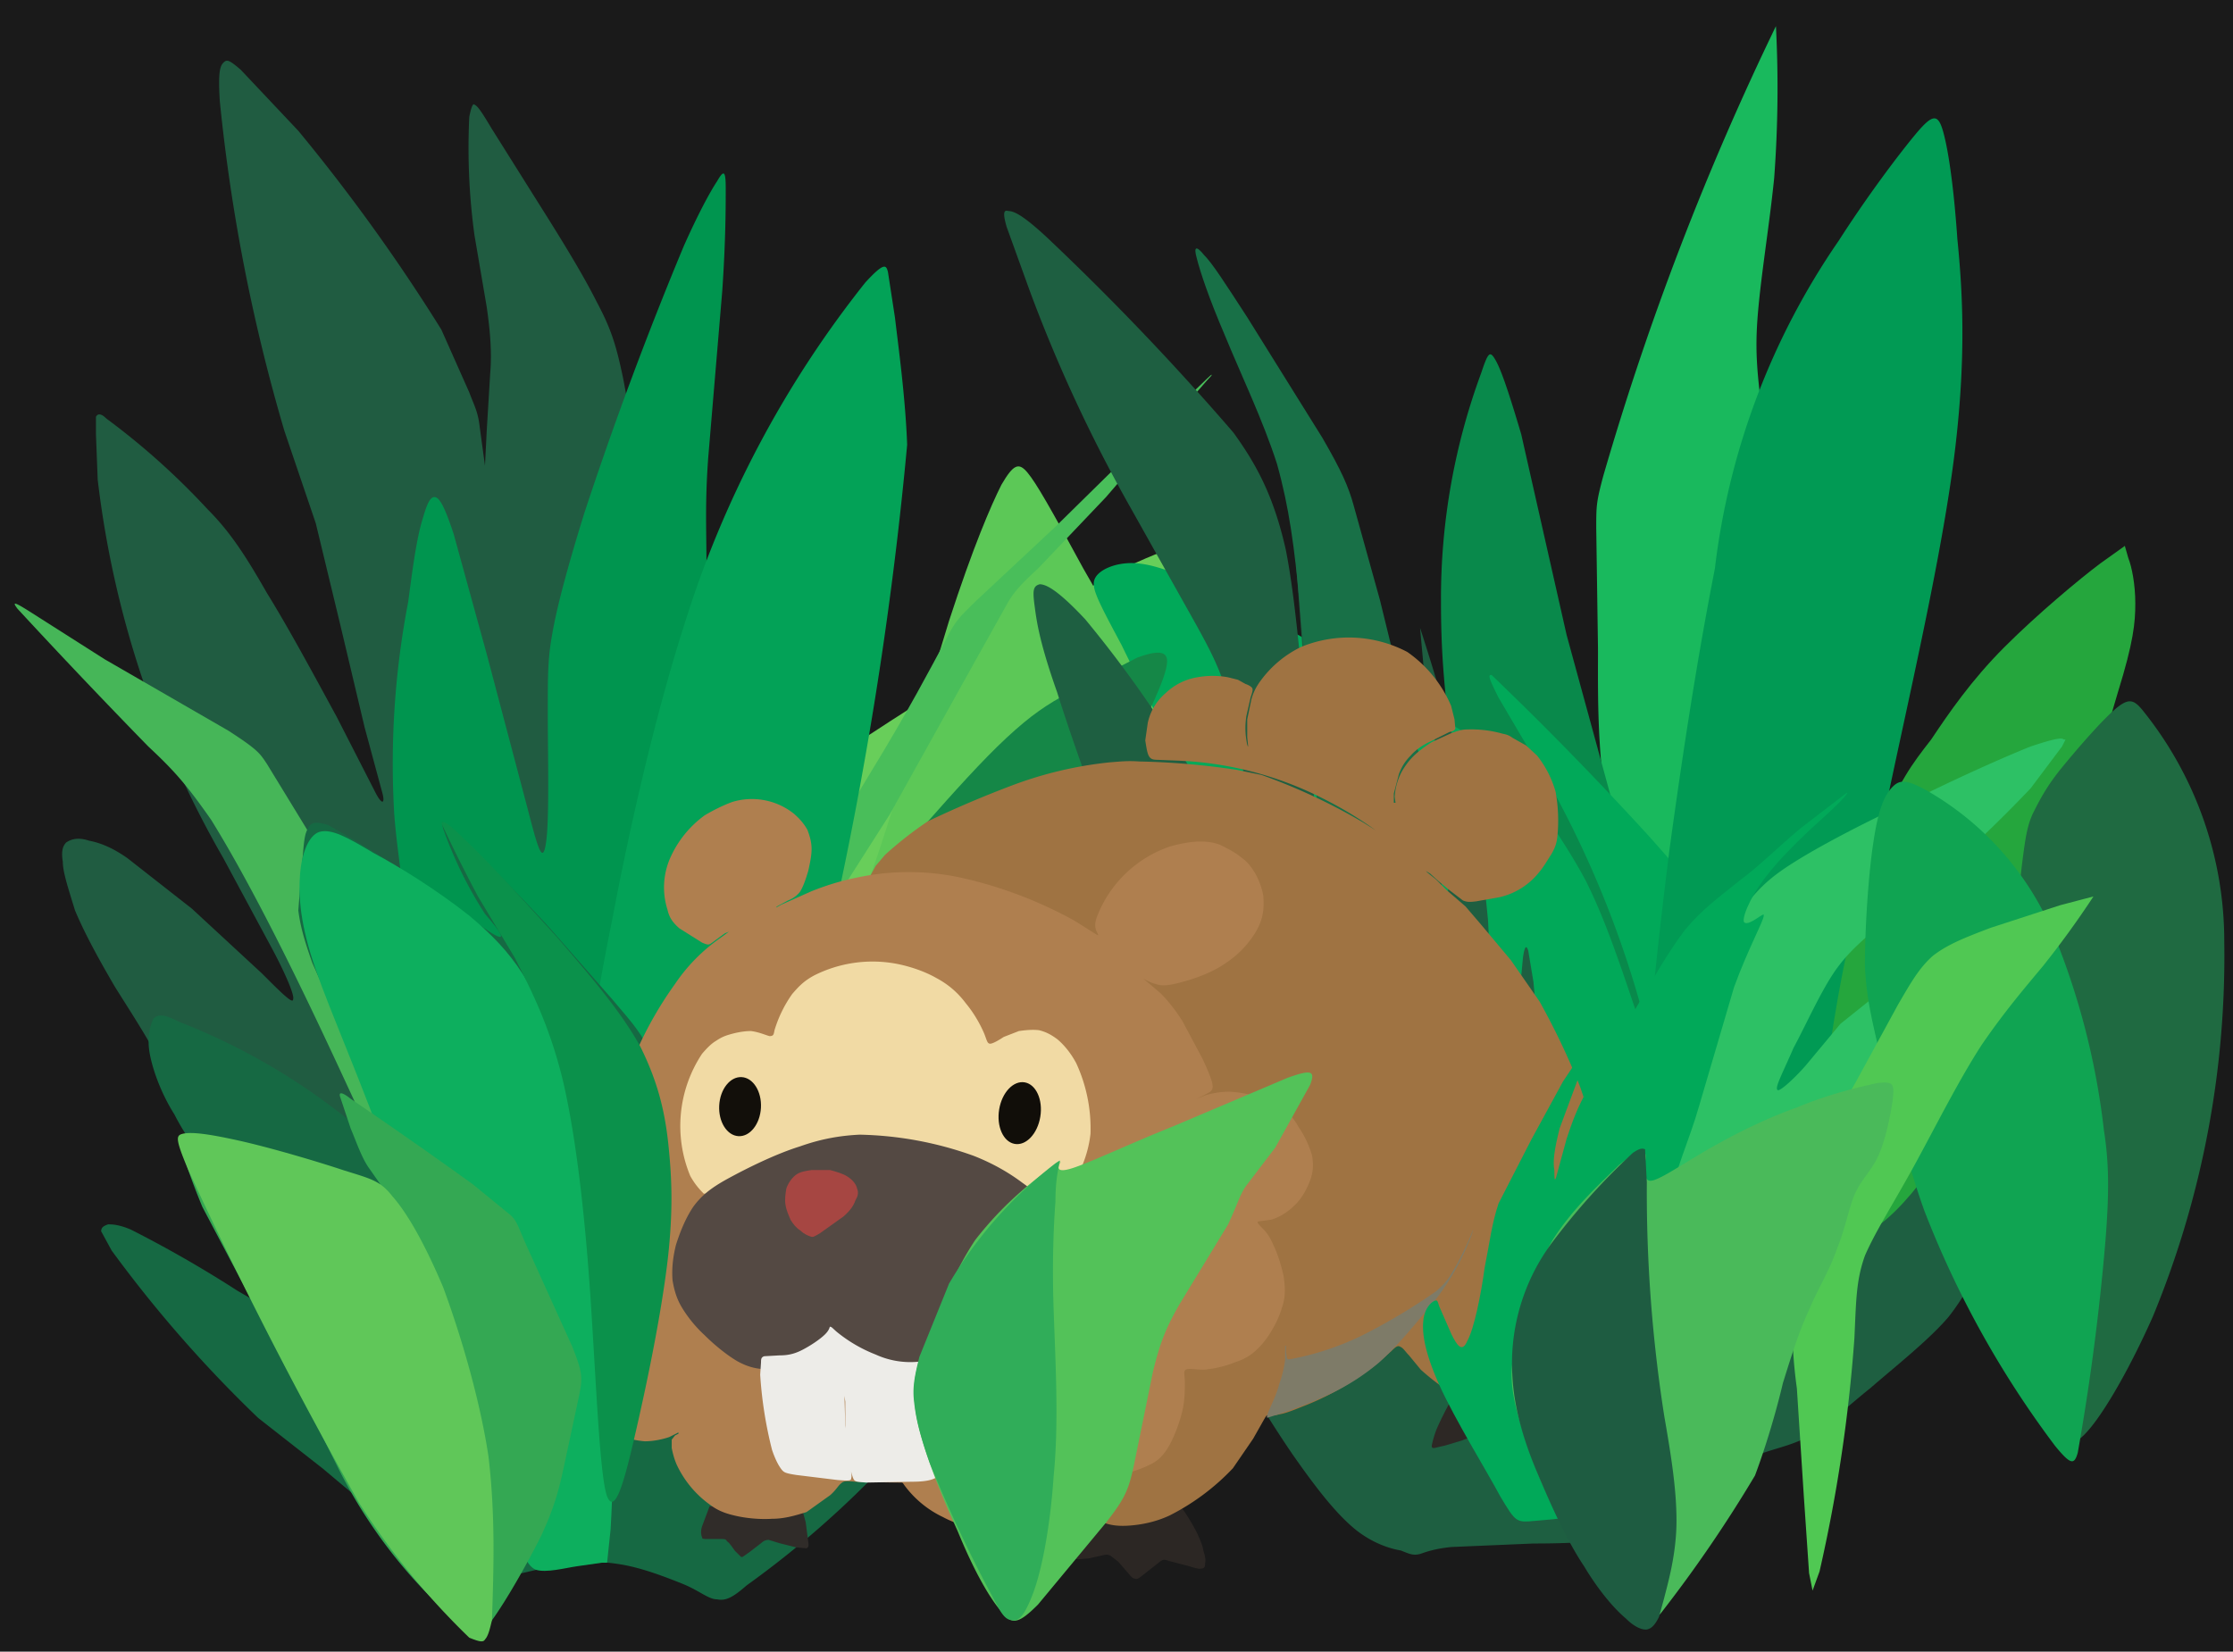 <svg xmlns="http://www.w3.org/2000/svg" viewBox="0 0 1280 947"><path fill="#1a1a1a" d="M0 0h1280v947H0z"/><path fill="#68ce5a" d="M463 446c26-20 69-46 101-67s53-39 78-52c26-13 55-22 66-22 11-1 3 7-9 24-12 16-29 42-55 73s-61 68-87 101c-26 34-43 63-57 94-13 31-24 64-42 73-19 9-46-6-54-39-9-33 2-83 12-116s21-48 47-69z"/><path fill="#19b95d" d="M1018 15a692 692 0 0 1-1 87c-3 30-9 64-10 88-1 25 3 41 9 95l22 225c8 78 14 141 5 169-8 28-31 23-55-16s-49-110-61-165c-12-56-11-94-11-126l-1-69c0-13 0-15 4-30a1636 1636 0 0 1 99-258z"/><path fill="#09894b" d="M849 214a373 373 0 0 0-23 130c0 25 1 55 10 106 8 51 24 122 37 180s25 102 37 122c13 19 28 15 38-7 11-21 18-59 14-105-3-46-16-101-29-148l-35-128-26-115c-8-27-12-38-15-43s-4-4-8 8z"/><path fill="#205c41" d="M143 698c-27-35-35-57-45-77-10-21-22-39-32-55-10-17-18-32-23-44-4-13-7-22-7-28-1-6 0-9 2-11 3-2 7-3 13-1 5 1 12 3 22 10l37 29 40 37c11 11 18 18 18 15 1-2-4-14-12-29l-28-52a567 567 0 0 1-72-217l-1-26v-10c1-2 3-2 6 1a415 415 0 0 1 58 52c13 13 22 27 34 48 13 21 28 49 40 71l22 43c4 8 6 7 4 0l-10-37-14-59-14-58-18-53a1032 1032 0 0 1-37-189c-1-16 0-20 2-22s3-2 10 4l33 35a1055 1055 0 0 1 82 114l16 36c3 8 5 11 6 20l3 22 1-20 2-33c1-12 0-24-2-38l-7-41a369 369 0 0 1-3-68c1-5 2-8 3-7 2 1 4 4 10 14l27 43c12 19 25 40 33 56 8 15 11 24 15 43 4 20 8 48 12 106s6 145 5 222c-1 76-6 142-15 191-8 49-19 81-36 95-17 13-39 7-73-20-34-28-80-76-107-112Z"/><path fill="#5cc857" d="M499 502c15-42 32-104 45-146 14-43 24-66 30-78 7-12 10-13 15-7s13 20 32 55c20 35 53 91 76 151 23 59 38 121 4 159s-116 53-165 41c-48-13-63-52-64-83-1-30 12-51 27-92z"/><path fill="#49be5a" d="M692 217c3-3 4-3 0 1l-21 24c-11 11-23 27-37 43l-39 41c-10 9-14 14-17 19l-19 34-49 88-51 80c-19 29-43 66-51 73-9 6-2-19 18-55 19-37 51-85 73-122 22-36 35-61 42-74 7-14 9-15 18-24l46-43 61-60 26-25z"/><path fill="#00954f" d="M244 720c-5-41-5-110-8-157s-8-70-10-96a491 491 0 0 1 8-122c2-15 4-31 7-43 3-11 5-17 8-17s6 6 11 21l19 69 23 87c6 23 9 35 11 21 2-13 1-51 1-74 0-24 0-32 3-48s9-38 18-67a2124 2124 0 0 1 57-153c8-18 15-31 19-37 4-7 5-6 5 4s0 30-2 59l-8 95c-2 27-1 41-1 68l-5 115a623 623 0 0 1-88 288c-19 31-32 40-43 39s-20-12-25-52z"/><path fill="#03a257" d="M496 162a602 602 0 0 0-104 197c-17 53-32 120-41 168-10 49-14 81-22 121s-20 89-18 118 17 38 41 12c25-26 58-87 81-135 23-47 36-82 48-132a2202 2202 0 0 0 39-256c-1-27-5-56-7-73l-4-26c-1-4-2-6-13 6z"/><path fill="#46b658" d="M266 756c-17-22-55-109-84-170s-48-95-61-116c-14-20-21-28-36-42a3978 3978 0 0 1-75-79c-3-4-2-4 6 1l44 28 71 41c17 11 18 13 22 19l22 36a814 814 0 0 1 90 215c11 45 17 89 1 67z"/><path fill="#0e994f" d="M516 685c28-26 74-77 108-118s56-72 58-86c3-14-13-10-32-1-18 10-39 26-72 53-33 26-77 62-97 93-19 31-14 56-7 69 6 14 15 15 42-10z"/><path fill="#01a959" d="M857 431a2024 2024 0 0 0-156-90c-25-12-38-17-49-18s-21 3-24 8 0 11 15 39c14 29 40 79 68 129 29 50 61 99 54 100-7 2-52-44-81-75s-42-48-53-58c-10-9-16-11-19-2s-2 29 25 79c28 49 82 128 127 177 44 49 79 68 116 63 36-5 74-34 104-63s53-58 64-81c12-22 14-39 12-52s-8-21-21-30c-14-9-35-19-50-32-16-12-26-26-46-48a1967 1967 0 0 0-88-90c-2 0-2 1 4 13l30 51a590 590 0 0 1 57 147c2 9 2 11-1 3l-15-44c-6-17-12-34-21-52-9-17-22-36-30-47-7-12-9-18-22-27z"/><path fill="#158747" d="M443 682c7-49 27-104 43-140s30-52 45-70c15-17 32-36 46-49s23-19 36-26l39-20c11-4 17-4 17 2 0 7-6 20-17 43l-44 87c-14 30-26 57-34 79-9 22-15 39-7 45 7 6 28-1 45-7 16-7 30-14 42-16 13-3 25-1 30 6 5 6 4 17-24 43-27 25-81 66-120 94-39 29-64 45-80 32-16-12-23-54-17-103z"/><path fill="#166943" d="M136 740a679 679 0 0 0-61-35c-7-3-11-3-13-3-3 1-4 2-4 4l6 11a730 730 0 0 0 84 96l37 29c12 10 22 19 37 29 14 11 33 23 43 29 11 6 13 6 21 5l35-8c12-2 23-2 35 0s25 7 35 11 15 9 20 9c5 1 9-1 17-8a553 553 0 0 0 81-71c12-13 18-21 20-32 3-11 1-24-1-34s-4-16-7-21c-3-6-7-10-12-12-4-2-9-2-15 2-7 3-16 10-24 15s-15 9-18 9-1-5 3-15l11-36c2-12 2-20 0-30-1-10-5-22-8-30l-7-22a325 325 0 0 0-19-38l-5-5c-2-1-3-1-5 1l-6 10-8 18-8 30-8 23-5 15c-1 1-1-3-1-9l-2-25c-1-13-4-32-10-45-5-14-13-22-23-34l-36-41a928 928 0 0 0-58-58c-4-4-4-3-3 1a232 232 0 0 0 24 49c6 7 10 12 9 13s-7-3-14-8l-26-19a715 715 0 0 0-59-37c-7-2-10-2-12 3-2 4-2 12-3 20l-2 26c1 8 3 16 8 30l23 52c11 22 23 48 22 53-1 6-16-9-32-21a367 367 0 0 0-89-50c-8-4-12-5-15-2-2 4-4 11-2 21s7 23 14 34c6 12 14 22 27 42 12 20 31 49 34 61 4 12-7 7-13 5l-12-7z"/><path fill="#1e5f41" d="M814 891c-4 1-6 0-11-2-6-1-16-4-26-12-11-9-22-23-36-43-13-19-29-45-48-79a2824 2824 0 0 1-77-159c-2-11 0-18 8-17 8 0 24 9 36 21 13 11 23 25 27 25 5 1 4-11-2-29l-35-78c-15-37-34-89-44-121-11-31-12-43-13-50-1-8-1-11 3-12 4 0 11 4 26 20a663 663 0 0 1 101 167c13 32 23 65 21 57l-23-94-16-82c-5-18-10-28-20-46l-37-66a860 860 0 0 1-58-125l-13-36c-2-7-2-10 1-9 3 0 8 2 22 15a1524 1524 0 0 1 107 112c13 18 23 36 30 67 6 30 9 73 14 121s11 101 17 133a235 235 0 0 0 14 52l-7-24a692 692 0 0 1-17-110l-11-110-6-80c-2-17-3-24-6-33l-15-35a2280 2280 0 0 1-33-83 1549 1549 0 0 1 73 111c12 24 14 33 20 54l22 79c7 26 13 47 17 68s5 42 7 63a1944 1944 0 0 0 6 53l-1-36-1-29-2-39c-1-14-2-27-5-42l-7-46-2-22a1333 1333 0 0 1 30 107c5 23 7 40 9 61l3 66 3 46c2 6 3-2 5-14l6-45 3-32c1-7 2-7 3-4l3 18a614 614 0 0 1 2 88c-1 20-1 48 30 46 30-1 92-31 137-41 44-10 71 1 86 12 16 11 19 22 18 30-2 8-9 14-14 23-6 9-10 20-21 34-11 13-30 28-45 41-15 12-26 23-36 28s-17 6-28 10c-12 4-26 11-36 20-9 9-15 19-31 25-15 5-41 6-62 6l-47 2c-10 1-15 3-18 4z"/><path fill="#019a54" d="M1098 77c10-12 13-12 16-1s6 32 8 61c3 30 5 66-1 118s-21 119-35 184c-14 66-29 130-45 191s-34 119-53 139-40 3-45-55c-6-57 5-155 14-227 10-73 18-120 26-161a418 418 0 0 1 71-188c16-25 34-49 44-61z"/><path fill="#25a63d" d="M1204 323c-12 9-36 29-55 48s-32 38-42 53c-11 14-19 25-28 49s-19 60-27 108c-8 47-13 105-2 123 12 17 40-7 64-45s43-91 60-140 32-94 40-122c9-29 10-40 10-51s-2-21-4-26l-2-7-14 10z"/><path fill="#2dc165" d="m1184 424-2 4-18 24a775 775 0 0 1-86 78c-10 9-19 16-27 28s-16 30-23 43c-6 14-11 23-9 24 1 1 9-6 16-14l20-24 20-16c6-6 13-11 28-21l51-38c17-12 30-22 34-23 4-2-2 4-11 12-10 9-24 21-40 40a491 491 0 0 0-110 223c-6 23-10 38-27 46-18 8-49 8-59-30a426 426 0 0 1 54-253c11-16 18-23 34-33s41-23 67-35c26-13 53-25 68-31 15-5 18-5 19-4h1z"/><path fill="#187047" d="M837 762c-14-32-40-99-55-156-16-57-22-103-27-146l-10-114c-3-32-6-55-13-80-8-25-21-52-30-74-9-21-14-36-16-44-2-7 0-7 4-2 5 5 12 16 25 36l43 69c11 19 15 28 18 39l15 54 25 102c7 28 8 39 10 57l6 73 11 93c5 35 12 78 13 100 1 23-4 25-19-7z"/><g transform="translate(301 326) scale(.483)"><path fill="#2d2825" d="M1102 982a390 390 0 0 0-20 39 121 121 0 0 0-6 20c0 3 1 3 3 3l13-3 20-6c5-2 7-3 8-2 2 0 3 1 5 4l10 12c3 4 7 6 10 8 2 1 5 1 7-1l10-6 14-11c4-3 6-5 8-5l8 2a286 286 0 0 0 33 8c2-1 3-2 1-7l-13-26-20-34"/><path fill="#2c2724" d="M668 1125a1362 1362 0 0 0-18 46l1 3c1 1 2 2 5 2l13-1 18-4c4-1 6 0 8 1l9 7 13 15c3 4 5 5 7 5 2 1 4 0 9-4l19-15c5-4 6-4 12-2l23 6c7 2 12 4 16 3 3 0 4-2 4-6 1-4 0-9-2-15-1-7-4-13-7-20a225 225 0 0 0-18-30"/><path fill="#302c29" d="m219 1113-9 24c-2 6-1 11 0 13 0 2 2 2 7 2h16c4 0 5 0 7 3 3 2 6 7 9 11l7 7c2 1 2 0 4-1l7-5 13-10c3-3 6-4 9-4l13 4 20 5 12 1c2-1 3-2 2-8l-3-23-3-11"/><path fill="#9f7342" d="M633 1107a470 470 0 0 0 52 25c10 4 20 5 33 4s30-4 47-12a272 272 0 0 0 75-56l24-35 13-23c3-5 3-5 5-5s6 1 13-1c7-1 17-5 27-9a329 329 0 0 0 77-42c13-9 23-19 29-24 6-6 8-7 11-5 3 1 6 6 10 10l14 17a291 291 0 0 0 48 35c6 3 12 4 20 6h28c9-1 17-3 24-7l21-18a456 456 0 0 0 62-122 663 663 0 0 0 0-189l-14-41a855 855 0 0 0-48-101l-34-49-36-43-18-21-22-19-13-13-10-8-2-2 5 3 10 9 12 10 17 13c5 2 8 2 16 1l28-5a84 84 0 0 0 46-29c6-7 11-16 15-22 4-7 6-12 7-20a192 192 0 0 0-2-54 122 122 0 0 0-22-43l-13-12-16-9c-4-3-7-4-12-5a136 136 0 0 0-42-5c-7 0-12 2-18 4l-24 11c-8 5-16 11-22 17s-10 12-13 17a73 73 0 0 0-9 31l1 7h-2v-11l6-23c3-8 7-15 14-22 6-7 15-13 24-17l22-11c5-1 6-2 7-4l-1-11-4-16a149 149 0 0 0-52-64 149 149 0 0 0-126-6 129 129 0 0 0-48 40c-6 8-9 15-11 22l-5 24v21l1 10c0 2 0 2-1-1a92 92 0 0 1-1-34l5-22c2-6 3-9 2-11s-5-4-8-5l-9-5-12-3a101 101 0 0 0-36 0 71 71 0 0 0-38 19 64 64 0 0 0-21 35l-3 21c1 6 2 14 4 18s5 5 10 5l25 1a417 417 0 0 1 174 46 452 452 0 0 1 65 40l-4-3-16-10a705 705 0 0 0-120-56l-29-6a876 876 0 0 0-116-10c-14-1-22 0-35 1a463 463 0 0 0-115 27 1294 1294 0 0 0-101 43 439 439 0 0 0-51 40l-11 13-6 11"/><path fill="#af7f4f" d="M450 1088a122 122 0 0 0 46 38c13 7 29 12 43 15s25 3 37 0a110 110 0 0 0 66-47c5-9 8-15 7-19 0-4-3-5-7-8l-9-6 20 11c9 4 17 6 25 6a139 139 0 0 0 63-14c11-5 18-13 24-24s12-27 15-40 3-25 3-34c0-8-2-13 1-15 4-2 11 0 22 0 11-1 25-4 37-9 13-4 23-11 33-23 9-11 18-27 22-41 5-14 4-26 2-39-3-13-7-26-12-36-4-10-9-16-13-20s-7-7-5-8l15-2c8-2 19-8 27-16 9-8 15-19 19-29s5-19 3-31c-3-11-9-24-16-34-6-11-13-18-22-23a121 121 0 0 0-61-19c-10 0-20 2-27 4l-12 5 10-5c5-3 10-4 10-10s-5-18-12-33l-24-45c-9-14-17-24-26-33l-20-17c-1-1 6 4 14 6 8 3 16 2 31-2s36-11 53-23c18-12 31-28 38-42s7-27 6-38c-2-11-6-20-10-27-5-8-9-13-16-18-7-6-17-11-25-15-8-3-15-4-24-4s-22 2-36 6a142 142 0 0 0-85 80c-3 7-4 12-3 17s5 9 2 8l-27-17a505 505 0 0 0-130-50 293 293 0 0 0-129-1c-20 4-38 10-53 16l-36 16c-7 4-7 4-5 2l13-7c5-2 10-5 14-10 4-6 7-15 10-25 2-9 4-18 4-26s-2-15-5-23c-4-7-9-13-16-19a80 80 0 0 0-73-14c-11 4-23 10-33 16a125 125 0 0 0-41 51 87 87 0 0 0-3 61c2 9 6 15 14 22l27 17c7 3 8 3 12 0l15-11 5-2-11 8a208 208 0 0 0-53 54 441 441 0 0 0-50 90c-4 12-5 21-5 25-1 4-1 4-2 2v-7c0-2-1-2-4-3a75 75 0 0 0-40 3c-7 2-15 5-23 10-8 6-16 13-22 20a82 82 0 0 0-21 49 83 83 0 0 0 13 48 105 105 0 0 0 36 29c4 2 7 3 5 4l-12 5a102 102 0 0 0-34 26 62 62 0 0 0-14 41 94 94 0 0 0 23 60c7 8 16 13 24 16 9 4 19 5 24 6 4 1 4 2 2 5l-5 12-4 20a96 96 0 0 0 18 55c5 7 12 13 21 18 10 5 22 8 34 9 12 0 23-3 29-5l10-5c1-1 1 0 1 1l-4 2-4 5v10c1 5 3 14 7 22a122 122 0 0 0 38 45c8 6 16 10 29 13 12 3 29 5 45 4 15 0 28-4 41-8l28-20c7-6 10-12 13-14 3-3 6-3 17-2a2901 2901 0 0 0 54 1c2 0 2 0 4 3z"/><path fill="#f1daa4" d="M212 742c-6-6-11-12-16-21a155 155 0 0 1 14-145c6-7 11-12 16-15 6-4 10-6 17-8s16-4 25-4c9 1 18 5 22 6 5 0 5-2 6-7a148 148 0 0 1 21-43c7-8 13-15 26-22a154 154 0 0 1 97-14c16 3 34 9 48 17 15 8 26 18 35 30 10 12 17 25 21 34s4 14 8 14c3 0 10-4 16-8l18-7c7-1 16-2 24-1 8 2 14 5 22 11 7 6 15 15 22 28a185 185 0 0 1 17 84 137 137 0 0 1-18 54 150 150 0 0 1-31 33"/><ellipse cx="288.2" cy="624.5" fill="#120f0a" rx="24.8" ry="35.1" transform="rotate(3)"/><path fill="#544943" d="M510 959c36-5 72-9 95-25 24-16 34-44 40-64s8-33 5-49c-3-17-10-36-20-52-11-16-23-28-40-40-16-12-35-23-58-32a423 423 0 0 0-135-25c-20 1-43 4-71 14-29 9-63 26-85 38s-32 21-41 33c-9 13-16 30-21 46-4 16-5 30-4 42 2 12 5 22 11 32s15 22 27 33c12 12 27 24 39 31 11 6 19 8 27 9"/><path fill="none" d="M205 880c9 10 17 20 25 27 8 8 15 13 25 17 10 5 21 7 33 10m284-43-5 5-22 18-34 20"/><ellipse cx="684.6" cy="531.5" fill="#110e09" rx="24.8" ry="37" transform="matrix(.984 .178 -.163 .987 0 0)"/><path fill="#a64642" d="M339 793c3 1 4 0 11-4l28-20c8-7 12-13 14-19 3-5 4-9 2-14-1-5-5-10-11-14s-14-6-21-8h-22c-7 1-14 2-19 6s-9 10-11 16c-1 6-2 13-1 19 1 7 4 13 6 18 3 5 7 10 12 13 4 4 9 6 12 7z"/><path fill="#edece8" d="M380 989c0 12 0 38 2 56s5 28 7 34c2 5 3 5 16 6l54-1c16 0 23-2 27-4s6-4 7-9c2-5 3-13 6-32l10-69c3-20 5-29 4-33 0-4-3-3-10-2l-26 5a99 99 0 0 1-61-7 171 171 0 0 1-45-26c-5-4-7-7-9-7-1 0 0 3-6 9s-18 14-28 19-18 6-26 6l-18 1c-4 1-4 4-4 7l-1 15a487 487 0 0 0 14 89c4 12 8 19 11 23s5 5 18 7l49 6c13 1 16 1 16-2 1-3 0-7-2-19l-5-44-1-35 1 7z"/><path fill="none" d="m1152 654-4 36-11 46"/><path fill="#7e7b68" d="M883 999c3-7 9-19 12-31 4-11 6-21 7-29v-14c0-3 0-3 1-2v6l1 8c1 2 1 2 7 1a335 335 0 0 0 81-27 711 711 0 0 0 89-53c8-7 14-13 20-24 7-11 15-28 19-37l5-12v1l-2 6a295 295 0 0 1-55 91c-15 18-34 41-54 59-20 17-40 29-59 38a565 565 0 0 1-74 28c-1 0-1-2 2-9z"/></g><path fill="#01a959" d="M860 858c-8-15-26-44-35-64s-10-31-9-38c1-6 4-9 6-10s2 0 3 3l7 16c3 6 6 11 9 4 4-7 8-27 10-42 3-15 4-25 8-37l19-37 18-33 10-15c2-3 3-2 1 7l-13 35c-3 12-4 19-3 24 0 4 0 7 1 4l6-22c3-9 6-18 13-30l25-42c10-17 20-35 30-48 10-12 20-19 31-28 11-8 23-20 35-30l26-20c3-2-2 4-12 13s-25 23-34 35c-10 13-14 25-12 26 3 2 12-7 11-4 0 3-9 19-17 41l-20 68c-6 21-13 34-20 64-6 31-13 77-16 108-4 31-4 47-14 55-11 9-33 10-44 11s-11 1-20-14z"/><path fill="#1f6a41" d="M1198 819c10-12 24-37 36-64a541 541 0 0 0 41-215 211 211 0 0 0-47-133c-5-6-8-7-16 0s-21 22-30 33-13 19-17 27c-3 7-4 13-6 29l-8 70c-4 31-8 68-9 98a395 395 0 0 0 34 151c7 15 12 16 22 4z"/><path fill="#10a452" d="M1178 829a560 560 0 0 1-75-135c-10-28-18-61-24-83-5-23-9-36-10-57 0-22 2-53 5-72 3-20 7-27 11-31s8-4 19 2a171 171 0 0 1 73 82 424 424 0 0 1 29 113c3 19 3 36 1 62a1334 1334 0 0 1-16 123c-2 7-4 7-13-4z"/><path fill="#50c853" d="m1039 912 4-11a882 882 0 0 0 20-134c1-22 1-33 6-47 6-14 17-31 29-53s25-48 38-68c13-19 25-33 35-45a529 529 0 0 0 29-40l-19 5-40 13c-13 5-24 9-33 16-8 7-13 16-20 28l-24 44a277 277 0 0 0-34 176l4 62 3 44 2 10z"/><path fill="#0daf5e" d="M350 877c1-18 3-53-2-106-4-53-14-123-28-167-14-45-32-63-51-79-19-15-40-28-55-36-15-9-24-14-31-12-6 2-10 12-11 24-1 13 0 29 9 55s25 61 45 117c21 57 46 133 59 175 14 42 16 49 22 52 6 2 17-1 24-2l14-2h3l2-19z"/><path fill="#34a853" d="M282 929c8-11 20-32 28-48 7-15 10-25 13-39l9-42c2-10 2-13-4-28l-24-53c-7-15-7-18-11-22l-22-18a3104 3104 0 0 0-70-49c-5-4-7-4-6-1l6 18c3 7 6 16 10 22l7 10c-1 1-8-2-14-5l-24-8a619 619 0 0 0-68-15c-7-1-9 0-8 6s5 18 12 35l29 55 23 43 25 50a289 289 0 0 0 69 90c10 9 13 10 20-1z"/><path fill="#53c259" d="m595 920 39-47c11-14 13-19 16-33l11-54c4-16 7-24 15-38l28-46c6-13 7-18 11-23l16-21 20-36c3-8 1-9-13-4l-66 28c-25 10-48 21-58 24s-7-2-6-4a198 198 0 0 0-49 45c-12 18-20 39-26 54-7 16-11 26-8 45s14 46 24 68c9 22 18 38 25 46 6 8 10 7 21-4z"/><path fill="#4aba5a" d="M952 925a767 767 0 0 0 54-79c6-16 12-36 16-53 5-16 9-29 15-42 5-12 12-23 16-35 5-12 7-25 11-33s9-12 13-21 7-24 8-32c1-9 0-10-9-9-9 2-27 6-46 14-20 7-41 18-56 27s-24 15-28 15-3-7-3-11c1-4 0-6-2-6-1-1-3 0-13 8-9 9-26 24-38 43-11 19-17 41-20 56-4 15-5 23-1 40a299 299 0 0 0 62 119c9 9 13 8 21-1z"/><path fill="#60c759" d="M282 929c1-30 2-60-2-94-5-33-16-70-26-97-11-26-21-43-29-52-7-9-12-10-28-15-15-5-42-13-60-17s-27-5-32-4c-4 1-5 2 3 21a2599 2599 0 0 0 98 191 426 426 0 0 0 63 77c5 2 8 3 9 1 2-2 3-7 4-11"/><path fill="#30ad59" d="M581 929c3 0 6-2 11-15s10-38 12-68c3-30 1-65 0-94-1-28 0-50 1-63 0-14 2-19 2-22 1-2 1-2-2 0a242 242 0 0 0-61 69l-17 42c-3 12-4 18-3 26 1 9 3 18 9 35a785 785 0 0 0 40 84c3 5 5 6 8 6z"/><path fill="#1e5c41" d="M954 916c2-8 7-25 7-44 0-18-3-37-7-60a829 829 0 0 1-10-134l-1-19c-2-1-4 0-7 2a388 388 0 0 0-46 51 116 116 0 0 0-23 78c1 17 6 35 14 54s17 39 27 54c9 15 18 25 24 30 6 6 11 7 13 6 3-1 5-5 6-7l3-11z"/><path fill="#0b914b" d="M253 472c1-1 2-2 13 9 12 11 33 34 53 56 19 22 37 43 48 63 10 20 14 37 16 55 2 19 3 37 0 65-3 27-10 63-17 94s-13 56-18 44c-4-11-6-59-9-106-3-48-8-96-16-131-8-34-20-56-28-72l-21-35a891 891 0 0 1-21-42z"/></svg>